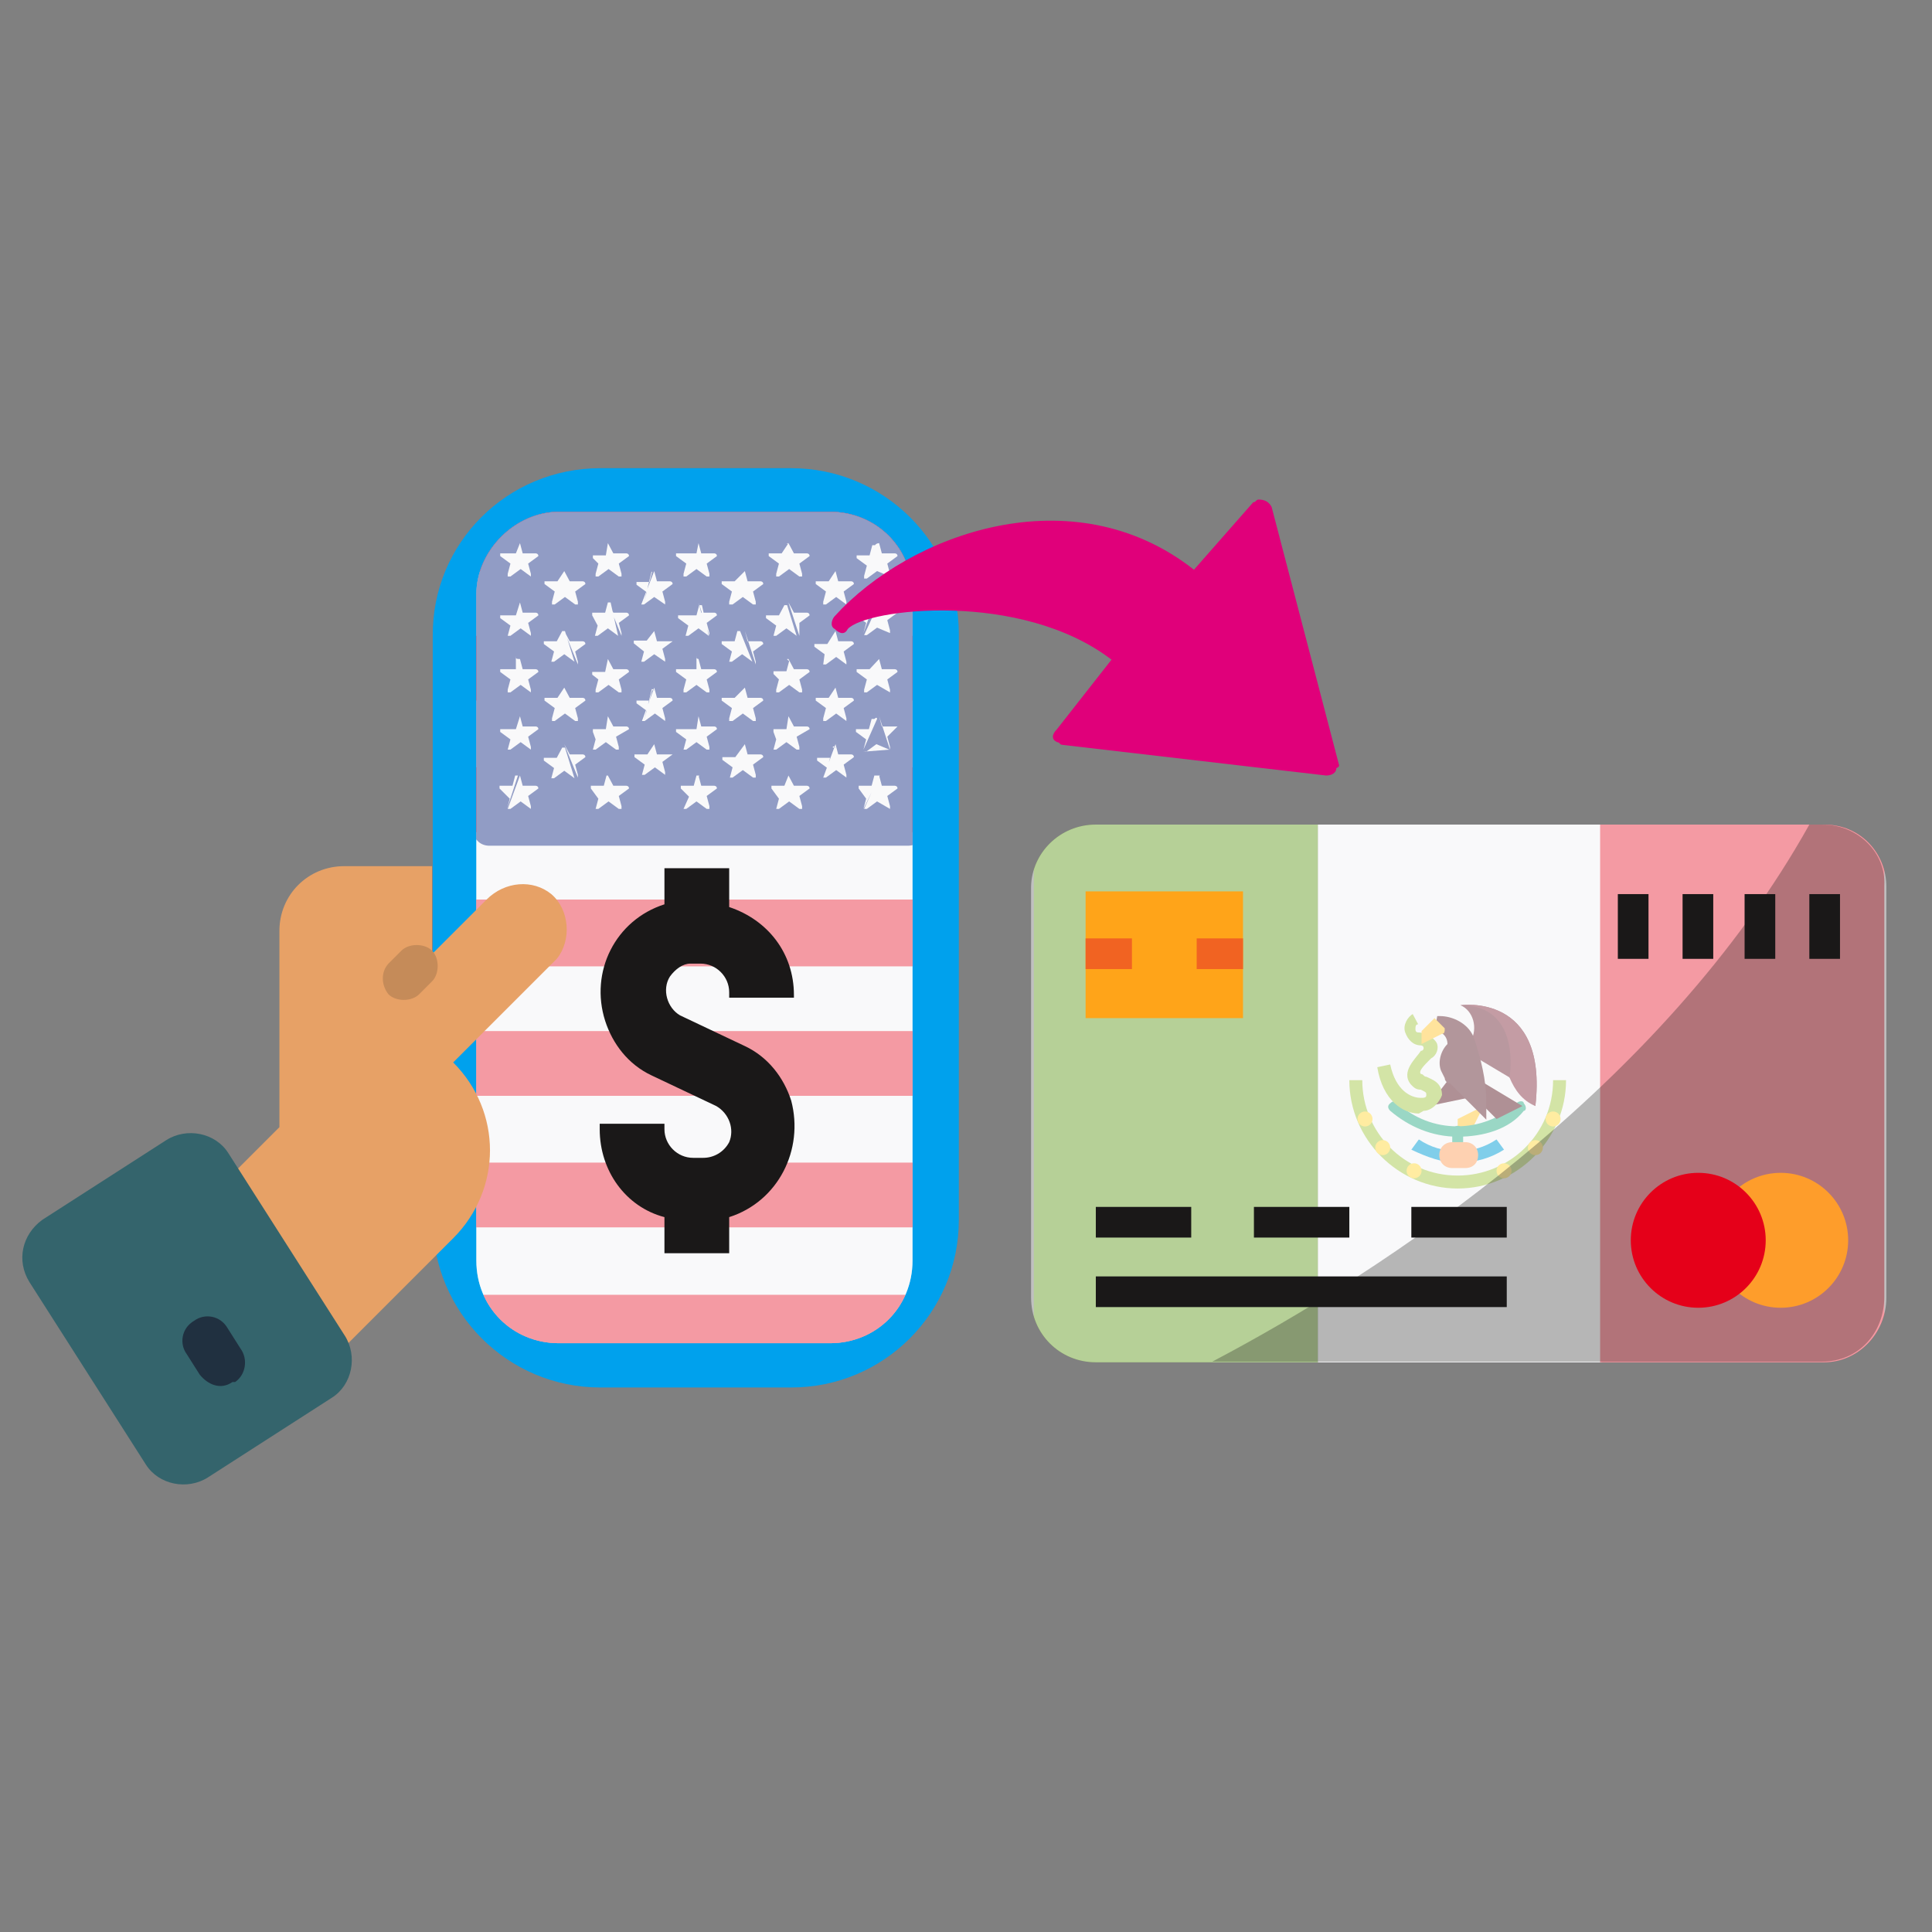 <?xml version="1.0" encoding="utf-8"?>
<!-- Generator: Adobe Illustrator 26.0.1, SVG Export Plug-In . SVG Version: 6.00 Build 0)  -->
<svg version="1.1" id="Layer_1" xmlns="http://www.w3.org/2000/svg" xmlns:xlink="http://www.w3.org/1999/xlink" x="0px" y="0px"
	 viewBox="0 0 283.5 283.5" style="enable-background:new 0 0 283.5 283.5;" xml:space="preserve">
<rect x="0" y="0" width="283.5" height="283.5" fill="#808080" stroke="none"/>
<style type="text/css">
	.st0{clip-path:url(#SVGID_00000129895636121340815940000008172631285380419500_);}
	.st1{fill:#6DA12F;}
	.st2{fill:#F2F3F4;}
	.st3{fill:#E93546;}
	.st4{fill:#FFC739;}
	.st5{fill:#35AE8A;}
	.st6{fill:#009CD5;}
	.st7{fill:#5F202A;}
	.st8{fill:#A7C84D;}
	.st9{fill:#73303F;}
	.st10{fill:#642C36;}
	.st11{fill:#FFD942;}
	.st12{fill:#FCA263;}
	.st13{fill:#883949;}
	.st14{opacity:0.5;fill:#FFFFFF;enable-background:new    ;}
	.st15{opacity:0.3;fill:#1A1818;enable-background:new    ;}
	.st16{fill:#FFA419;}
	.st17{fill:#F16322;}
	.st18{fill:#FE9D2B;}
	.st19{fill:#E50019;}
	.st20{fill:#1A1818;}
	.st21{fill:#00A1ED;}
	.st22{clip-path:url(#SVGID_00000159454239952770182750000008566476263915935662_);}
	.st23{fill:#22388B;}
	.st24{fill:#E7A166;}
	.st25{fill:#C58B59;}
	.st26{fill:#34646C;}
	.st27{fill:#203040;}
	.st28{fill:#E0007A;}
</style>
<g id="Grupo_1597">
	<g id="Grupo_1561">
		<g id="Grupo_1466">
			<g id="Grupo_1459">
				<g id="Grupo_1458">
					<g id="Grupo_1455">
						<g>
							<g>
								<defs>
									<path id="SVGID_1_" d="M160.8,121h106.9c5.3,0,9.1,4.2,9.1,9.1v60.3c0,5.3-4.2,9.5-9.1,9.5H160.8c-5.3,0-9.5-4.2-9.5-9.5
										v-60.3C151.4,125.2,155.5,121,160.8,121z"/>
								</defs>
								<clipPath id="SVGID_00000101782290187652771300000000072070766015347110_">
									<use xlink:href="#SVGID_1_"  style="overflow:visible;"/>
								</clipPath>
								<g style="clip-path:url(#SVGID_00000101782290187652771300000000072070766015347110_);">
									<g id="Grupo_1454">
										<g id="Grupo_1453">
											<path id="Trazado_960" class="st1" d="M193.4,201.3H154c-1.1,0-2.3-1.1-2.3-2.3v-77.3c0-1.1,1.1-2.3,2.3-2.3h39.4V201.3z
												"/>
											<rect id="Rectángulo_261" x="193.4" y="119.5" class="st2" width="41.7" height="81.5"/>
											<path id="Trazado_961" class="st3" d="M274.2,201.3h-39.4v-81.9h39.4c1.1,0,2.3,0.8,2.3,2.3l0,0v77.3
												C276.5,200.2,275.3,201.3,274.2,201.3L274.2,201.3z"/>
											<g id="Grupo_1452">
												<path id="Trazado_962" class="st4" d="M217.7,162.3l-3.8,1.9v1.9h1.9L217.7,162.3z"/>
												<g id="Grupo_1450">
													<path id="Trazado_963" class="st5" d="M213.9,170.6c-0.4,0-0.8-0.4-0.8-0.8l0,0v-3.8c0-0.4,0.4-0.8,0.8-0.8l0,0l0,0
														c0.4,0,0.8,0.4,0.8,0.8l0,0v3.8C215,170.3,214.7,170.6,213.9,170.6z"/>
													<path id="Trazado_964" class="st5" d="M213.9,166.8c-3.8,0-7.2-1.5-9.9-3.8c-0.4-0.4-0.4-0.8,0-1.1l0,0l0,0
														c0.4-0.4,0.8-0.4,1.1,0l0,0c4.9,4.5,12.5,4.5,17.4,0c0.4-0.4,1.1-0.4,1.1,0l0,0c0.4,0.4,0.4,1.1,0,1.1l0,0
														C221.5,165.7,217.7,166.8,213.9,166.8z"/>
												</g>
												<path id="Trazado_965" class="st6" d="M213.9,170.6c-2.3,0-4.5-0.8-6.8-1.9l1.1-1.5c3.4,2.3,8,2.3,11.4,0l1.1,1.5
													C218.8,169.9,216.6,170.6,213.9,170.6z"/>
												<path id="Trazado_966" class="st7" d="M212.8,158.1l-2.3,3l-0.4,1.1l5.3-1.1L212.8,158.1z"/>
												<path id="Trazado_967" class="st8" d="M208.2,163.4c-2.3,0-5.3-1.9-6.1-6.8l1.9-0.4c0.8,3.8,3,4.9,4.5,4.9
													c0.4,0,0.8,0,0.8-0.4c0-0.4,0-0.4-0.8-0.8c-0.8,0-1.1-0.4-1.5-0.8c-1.5-1.9,0.8-3.8,1.5-4.9c0.4,0,0.4-0.4,0.4-0.4
													c0-0.4-0.4-0.4-0.4-0.4c-1.1,0-1.9-0.8-2.3-1.9c-0.4-1.1,0.4-2.3,1.1-2.7l0.8,1.5c-0.4,0-0.4,0.4-0.4,0.8
													c0,0,0,0.4,0.4,0.4c1.1,0,2.3,0.8,2.7,1.5c0.4,0.8,0,1.9-0.8,2.3c-1.1,1.1-1.9,1.9-1.5,2.3c0.4,0,0.4,0.4,0.8,0.4
													c0.8,0.4,2.3,0.8,2.3,2.7c-0.4,1.1-1.5,2.3-2.7,2.3L208.2,163.4z"/>
												<path id="Trazado_968" class="st9" d="M215.8,152.8c1.1-1.9,0.4-4.5-1.5-5.3l0,0l0,0c0,0,12.9-1.9,11,14.8l0,0
													c-1.5-1.1-2.7-2.7-3.8-4.2l-5.7-3.4V152.8z"/>
												<path id="Trazado_969" class="st7" d="M213.9,156.6l9.5,5.7l-3.8,1.9l-5.7-5.7V156.6z"/>
												<path id="Trazado_970" class="st10" d="M210.5,151.3L210.5,151.3c1.1,0,1.9,0.8,1.9,1.9l0,0c-1.1,1.1-1.5,3-0.8,4.2
													l0.4,0.8c0,0.4,0.4,0.8,0.8,0.8l5.3,5.3v-2.7c0-3-0.8-6.4-1.9-9.5l0,0c-0.8-1.9-3-3-4.9-3h-0.4L210.5,151.3L210.5,151.3
													z"/>
												<path id="Trazado_971" class="st4" d="M210.5,149.4l-1.9,1.9v1.9l3-1.5c0.4,0,0.4-0.4,0.4-0.8l0,0c0,0,0,0-0.4-0.4
													L210.5,149.4z"/>
												<path id="Trazado_972" class="st8" d="M213.9,174.4c-8.7,0-15.9-7.2-15.9-15.9h1.9c0,7.6,6.1,14,14,14
													c7.6,0,14-6.1,14-14h1.9C229.8,167.2,222.6,174.4,213.9,174.4L213.9,174.4z"/>
												<g id="Grupo_1451">
													<circle id="Elipse_97" class="st11" cx="200.3" cy="164.2" r="1.1"/>
													<circle id="Elipse_98" class="st11" cx="202.9" cy="168.4" r="1.1"/>
													<circle id="Elipse_99" class="st11" cx="207.5" cy="171.8" r="1.1"/>
													<circle id="Elipse_100" class="st11" cx="227.9" cy="164.2" r="1.1"/>
													<circle id="Elipse_101" class="st11" cx="225.3" cy="168.4" r="1.1"/>
													<circle id="Elipse_102" class="st11" cx="220.7" cy="171.8" r="1.1"/>
												</g>
												<path id="Trazado_973" class="st12" d="M215,171.4h-1.9c-1.1,0-1.9-0.8-1.9-1.9l0,0l0,0c0-1.1,0.8-1.9,1.9-1.9l0,0h1.9
													c1.1,0,1.9,0.8,1.9,1.9l0,0C216.9,170.6,216.2,171.4,215,171.4L215,171.4z"/>
												<path id="Trazado_974" class="st13" d="M221.5,158.1c0.8,1.9,1.9,3.4,3.8,4.2l0,0c1.9-16.7-11-14.8-11-14.8
													C223.4,147.5,221.5,158.1,221.5,158.1z"/>
											</g>
										</g>
										<path id="Rectángulo_262" class="st14" d="M157.1,118.7h113.7c4.5,0,8.3,3.8,8.3,8.3v68.6c0,4.5-3.8,8.3-8.3,8.3H157.1
											c-4.5,0-8.3-3.8-8.3-8.3v-69C148.7,122.1,152.1,118.7,157.1,118.7z"/>
									</g>
								</g>
							</g>
						</g>
					</g>
					<path id="Trazado_976" class="st15" d="M267.4,121h-1.9c-21.6,38.7-62.5,65.6-87.6,78.8h89.5c5.3,0,9.1-4.2,9.1-9.5v-60.3
						C276.8,125.2,272.7,121,267.4,121L267.4,121z"/>
					<rect id="Rectángulo_263" x="159.3" y="130.8" class="st16" width="23.1" height="18.6"/>
					<g id="Grupo_1456">
						<rect id="Rectángulo_264" x="159.3" y="137.7" class="st17" width="6.8" height="4.5"/>
						<rect id="Rectángulo_265" x="175.6" y="137.7" class="st17" width="6.8" height="4.5"/>
					</g>
					<circle id="Elipse_103" class="st18" cx="261.3" cy="182" r="9.9"/>
					<circle id="Elipse_104" class="st19" cx="249.2" cy="182" r="9.9"/>
					<g id="Grupo_1457">
						<rect id="Rectángulo_266" x="160.8" y="177.1" class="st20" width="14" height="4.5"/>
						<rect id="Rectángulo_267" x="184" y="177.1" class="st20" width="14" height="4.5"/>
						<rect id="Rectángulo_268" x="207.1" y="177.1" class="st20" width="14" height="4.5"/>
						<rect id="Rectángulo_269" x="160.8" y="187.3" class="st20" width="60.3" height="4.5"/>
						<rect id="Rectángulo_270" x="237.4" y="131.2" class="st20" width="4.5" height="9.5"/>
						<rect id="Rectángulo_271" x="246.9" y="131.2" class="st20" width="4.5" height="9.5"/>
						<rect id="Rectángulo_272" x="256" y="131.2" class="st20" width="4.5" height="9.5"/>
						<rect id="Rectángulo_273" x="265.5" y="131.2" class="st20" width="4.5" height="9.5"/>
					</g>
				</g>
			</g>
			<path id="Rectángulo_274" class="st21" d="M88.1,68.7h28c13.6,0,24.6,11,24.6,24.3v86c0,13.6-11,24.6-24.6,24.6h-28
				c-13.6,0-24.6-11-24.6-24.6V93.3C63.4,79.7,74.4,68.7,88.1,68.7z"/>
			<g id="Grupo_1465">
				<g>
					<g>
						<defs>
							<path id="SVGID_00000173867789977361471360000012701826909433309829_" d="M82,75.1h39.8c6.8,0,12.1,5.3,12.1,12.1V185
								c0,6.8-5.3,12.1-12.1,12.1H82c-6.8,0-12.1-5.3-12.1-12.1V87.2C69.9,80.8,75.6,75.1,82,75.1z"/>
						</defs>
						<clipPath id="SVGID_00000169555617157546311320000004538012757351019150_">
							<use xlink:href="#SVGID_00000173867789977361471360000012701826909433309829_"  style="overflow:visible;"/>
						</clipPath>
						<g style="clip-path:url(#SVGID_00000169555617157546311320000004538012757351019150_);">
							<g id="Grupo_1464">
								<g id="Grupo_1463">
									<path id="Trazado_977" class="st2" d="M257.9,199.8H72.5c-1.9,0-3.4-1.5-3.4-3.4l0,0v-119c0-1.9,1.5-3.4,3.4-3.4h185.3
										c1.9,0,3.4,1.5,3.4,3.4l0,0l0,0v119C261.3,198.3,259.8,199.8,257.9,199.8z"/>
									<g id="Grupo_1460">
										<path id="Trazado_978" class="st3" d="M261.3,83.8H69.5v-6.4c0-1.9,1.5-3.4,3.4-3.4l0,0h185.3c1.9,0,3.4,1.5,3.4,3.4l0,0
											l0,0L261.3,83.8L261.3,83.8z"/>
										<rect id="Rectángulo_275" x="69.5" y="112.6" class="st3" width="191.8" height="9.5"/>
										<rect id="Rectángulo_276" x="69.5" y="93.3" class="st3" width="191.8" height="9.5"/>
										<path id="Trazado_979" class="st3" d="M261.3,141.8H72.5c-1.9,0-3.4-1.5-3.4-3.4l0,0V132h192.2V141.8z"/>
										<rect id="Rectángulo_277" x="69.5" y="170.6" class="st3" width="191.8" height="9.5"/>
										<path id="Trazado_980" class="st3" d="M257.9,199.8H72.5c-1.9,0-3.4-1.5-3.4-3.4l0,0V190h192.2v6.4
											C261.3,198.3,259.8,199.8,257.9,199.8L257.9,199.8z"/>
										<rect id="Rectángulo_278" x="69.5" y="151.3" class="st3" width="191.8" height="9.5"/>
									</g>
									<g id="Grupo_1462">
										<path id="Trazado_981" class="st23" d="M133.2,74H71.8c-1.1,0-2.3,1.1-2.3,2.3l0,0v45.5c0,1.5,1.1,2.3,2.3,2.3l0,0h61.4
											c1.5,0,2.7-1.1,2.7-2.3l0,0V76.6C135.5,75.1,134.3,74,133.2,74L133.2,74z"/>
										<g id="Grupo_1461">
											<path id="Trazado_982" class="st2" d="M76.3,79.7l0.4,1.5h1.9c0,0,0.4,0,0.4,0.4l0,0l0,0l-1.5,1.1l0.4,1.5v0.4l0,0
												l-1.5-1.1l-1.5,1.1h-0.4c0,0,0,0,0-0.4l0.4-1.5l-1.5-1.1v-0.4l0,0h2.3L76.3,79.7L76.3,79.7C76.3,80,76.3,79.7,76.3,79.7z
												"/>
											<path id="Trazado_983" class="st2" d="M76.3,88.4l0.4,1.5h1.9c0,0,0.4,0,0.4,0.4l0,0l0,0l-1.5,1.1l0.4,1.5v0.4l0,0
												l-1.5-1.1l-1.5,1.1c0,0,0,0-0.4,0l0,0l0,0l0.4-1.5l-1.5-1.1v-0.4l0,0h2.3L76.3,88.4L76.3,88.4L76.3,88.4z"/>
											<path id="Trazado_984" class="st2" d="M76.3,96.7l0.4,1.5h1.9c0,0,0.4,0,0.4,0.4l0,0l0,0l-1.5,1.1l0.4,1.5v0.4l0,0
												l-1.5-1.1l-1.5,1.1h-0.4c0,0,0,0,0-0.4l0.4-1.5l-1.5-1.1v-0.4l0,0h2.3v-1.9C75.6,96.7,75.9,96.7,76.3,96.7
												C75.9,96.7,75.9,96.7,76.3,96.7z"/>
											<path id="Trazado_985" class="st2" d="M76.3,105.1l0.4,1.5h1.9c0,0,0.4,0,0.4,0.4l0,0l0,0l-1.5,1.1l0.4,1.5v0.4l0,0
												l-1.5-1.1l-1.5,1.1c0,0,0,0-0.4,0l0,0l0,0l0.4-1.5l-1.5-1.1V107l0,0h2.3L76.3,105.1C76.3,105.4,76.3,105.4,76.3,105.1
												C76.3,105.4,76.3,105.4,76.3,105.1z"/>
											<path id="Trazado_986" class="st2" d="M76.3,113.8l0.4,1.5h1.9c0,0,0.4,0,0.4,0.4l0,0l0,0l-1.5,1.1l0.4,1.5v0.4l0,0
												l-1.5-1.1l-1.5,1.1h-0.4 M74.4,118.7l0.4-1.5l-1.5-1.5v-0.4l0,0h1.9l0.4-1.5h0.4l0,0L74.4,118.7z"/>
											<path id="Trazado_987" class="st2" d="M82.8,83.8l0.8,1.5h1.9c0,0,0.4,0,0.4,0.4l0,0l0,0l-1.5,1.1l0.4,1.5v0.4h-0.4
												l-1.5-1.1l-1.5,1.1h-0.4c0,0,0,0,0-0.4l0.4-1.5l-1.5-1.1v-0.4l0,0h1.9L82.8,83.8L82.8,83.8L82.8,83.8z"/>
											<path id="Trazado_988" class="st2" d="M82.8,92.6l0.8,1.5h1.9c0,0,0.4,0,0.4,0.4l0,0l0,0l-1.5,1.1l0.4,1.5c0,0,0,0,0,0.4
												 M84.3,97.1L82.8,96l-1.5,1.1h-0.4l0,0l0,0l0.4-1.5l-1.5-1.1v-0.4l0,0h1.9l0.8-1.5c0,0,0,0,0.4,0c0,0,0-0.4,0,0
												L84.3,97.1z"/>
											<path id="Trazado_989" class="st2" d="M82.8,100.9l0.8,1.5h1.9c0,0,0.4,0,0.4,0.4l0,0l0,0l-1.5,1.1l0.4,1.5v0.4h-0.4
												l-1.5-1.1l-1.5,1.1h-0.4c0,0,0,0,0-0.4l0.4-1.5l-1.5-1.1v-0.4l0,0h1.9L82.8,100.9L82.8,100.9L82.8,100.9z"/>
											<path id="Trazado_990" class="st2" d="M82.8,109.2l0.8,1.5h1.9c0,0,0.4,0,0.4,0.4l0,0l0,0l-1.5,1.1l0.4,1.5
												c0,0,0,0,0,0.4 M84.3,114.2l-1.5-1.1l-1.5,1.1h-0.4l0,0l0,0l0.4-1.5l-1.5-1.1v-0.4l0,0h1.9l0.8-1.5c0,0,0,0,0.4,0
												c0,0,0-0.4,0,0L84.3,114.2z"/>
											<path id="Trazado_991" class="st2" d="M89.2,79.7l0.8,1.5h1.9c0,0,0.4,0,0.4,0.4l0,0l0,0l-1.5,1.1l0.4,1.5v0.4h-0.4
												l-1.5-1.1l-1.5,1.1h-0.4c0,0,0,0,0-0.4l0.4-1.5l-0.8-0.8v-0.4l0,0h1.9L89.2,79.7L89.2,79.7L89.2,79.7z"/>
											<path id="Trazado_992" class="st2" d="M89.2,88.4l0.8,1.5h1.9c0,0,0.4,0,0.4,0.4l0,0l0,0l-1.5,1.1l0.4,1.5c0,0,0,0,0,0.4
												 M90.7,93.3l-1.5-1.1l-1.5,1.1h-0.4l0,0l0,0l0.4-1.5l-0.8-1.5v-0.4l0,0h1.9l0.4-1.5c0,0,0,0,0.4,0c0,0,0-0.4,0,0
												L90.7,93.3z"/>
											<path id="Trazado_993" class="st2" d="M89.2,96.7l0.8,1.5h1.9c0,0,0.4,0,0.4,0.4l0,0l0,0l-1.5,1.1l0.4,1.5v0.4h-0.4
												l-1.5-1.1l-1.5,1.1h-0.4c0,0,0,0,0-0.4l0.4-1.5L86.9,99v-0.4l0,0h1.9L89.2,96.7L89.2,96.7L89.2,96.7z"/>
											<path id="Trazado_994" class="st2" d="M89.2,105.1l0.8,1.5h1.9c0,0,0.4,0,0.4,0.4l0,0l0,0l-1.9,1.1l0.4,1.5
												c0,0,0,0,0,0.4c0,0,0,0-0.4,0l-1.5-1.1l-1.5,1.1h-0.4l0,0l0,0l0.4-1.5l-0.4-1.1V107l0,0h1.9L89.2,105.1
												C89.2,105.4,89.2,105.4,89.2,105.1C89.2,105.4,89.2,105.1,89.2,105.1z"/>
											<path id="Trazado_995" class="st2" d="M89.2,113.8l0.8,1.5h1.9c0,0,0.4,0,0.4,0.4l0,0l0,0l-1.5,1.1l0.4,1.5v0.4h-0.4
												l-1.5-1.1l-1.5,1.1h-0.4l0,0l0.4-1.5l-1.1-1.5v-0.4l0,0h1.9l0.4-1.5H89.2L89.2,113.8z"/>
											<path id="Trazado_996" class="st2" d="M96,83.8l0.4,1.5h1.9c0,0,0.4,0,0.4,0.4l0,0l0,0l-1.5,1.1l0.4,1.5v0.4l0,0L96,87.6
												l-1.5,1.1h-0.4 M94.5,88.4l0.4-1.5l-1.5-1.1c0,0,0,0,0-0.4l0,0l0,0h1.9l0.4-1.5H96c0,0,0,0-0.4,0L94.5,88.4z"/>
											<path id="Trazado_997" class="st2" d="M96,92.6l0.4,1.5h1.9h0.4l0,0l0,0l-1.5,1.1l0.4,1.5c0,0,0,0,0,0.4l0,0L96,96
												l-1.5,1.1c0,0,0,0-0.4,0l0,0l0,0l0.4-1.5L93,94.4v-0.4l0,0l0,0h1.9L96,92.6L96,92.6L96,92.6z"/>
											<path id="Trazado_998" class="st2" d="M96,100.9l0.4,1.5h1.9c0,0,0.4,0,0.4,0.4l0,0l0,0l-1.5,1.1l0.4,1.5v0.4l0,0
												l-1.5-1.1l-1.5,1.1h-0.4 M94.5,105.8l0.4-1.5l-1.5-1.1c0,0,0,0,0-0.4l0,0l0,0h1.9l0.4-1.5H96c0,0-0.4-0.4-0.4,0
												L94.5,105.8z"/>
											<path id="Trazado_999" class="st2" d="M96,109.2l0.4,1.5h1.9h0.4l0,0l0,0l-1.5,1.1l0.4,1.5c0,0,0,0,0,0.4l0,0l-1.5-1.1
												l-1.5,1.1c0,0,0,0-0.4,0l0,0l0,0l0.4-1.5l-1.5-1.1v-0.4l0,0l0,0h1.9L96,109.2C96,109.6,96,109.6,96,109.2
												C96,109.6,96,109.6,96,109.2z"/>
											<path id="Trazado_1000" class="st2" d="M102.5,79.7l0.4,1.5h1.9c0,0,0.4,0,0.4,0.4l0,0l0,0l-1.5,1.1l0.4,1.5v0.4h-0.4
												l-1.5-1.1l-1.5,1.1h-0.4c0,0,0,0,0-0.4l0.4-1.5l-1.5-1.1v-0.4l0,0h3L102.5,79.7L102.5,79.7
												C102.9,80,102.5,79.7,102.5,79.7z"/>
											<path id="Trazado_1001" class="st2" d="M102.5,88.4l0.4,1.5h1.9c0,0,0.4,0,0.4,0.4l0,0l0,0l-1.5,1.1l0.4,1.5v0.4
												 M104,93.3l-1.5-1.1l-1.5,1.1c0,0,0,0-0.4,0l0,0l0,0l0.4-1.5l-1.5-1.1v-0.4l0,0h2.7l0.4-1.5h0.4L104,93.3z"/>
											<path id="Trazado_1002" class="st2" d="M102.5,96.7l0.4,1.5h1.9c0,0,0.4,0,0.4,0.4l0,0l0,0l-1.5,1.1l0.4,1.5v0.4h-0.4
												l-1.5-1.1l-1.5,1.1h-0.4c0,0,0,0,0-0.4l0.4-1.5l-1.5-1.1v-0.4l0,0h3v-1.9C102.1,96.7,102.5,96.7,102.5,96.7L102.5,96.7z"
												/>
											<path id="Trazado_1003" class="st2" d="M102.5,105.1l0.4,1.5h1.9c0,0,0.4,0,0.4,0.4l0,0l0,0l-1.5,1.1l0.4,1.5v0.4
												c0,0,0,0-0.4,0l-1.5-1.1l-1.5,1.1c0,0,0,0-0.4,0l0,0l0,0l0.4-1.5l-1.5-1.1V107l0,0h3L102.5,105.1
												C102.5,105.4,102.5,105.4,102.5,105.1L102.5,105.1z"/>
											<path id="Trazado_1004" class="st2" d="M102.5,113.8l0.4,1.5h1.9c0,0,0.4,0,0.4,0.4l0,0l0,0l-1.5,1.1l0.4,1.5v0.4h-0.4
												l-1.5-1.1l-1.5,1.1h-0.4 M101,118.7l0.4-1.5l-1.5-1.5v-0.4l0,0h1.9l0.4-1.5h0.4l0,0L101,118.7z"/>
											<path id="Trazado_1005" class="st2" d="M109.3,83.8l0.4,1.5h1.9c0,0,0.4,0,0.4,0.4l0,0l0,0l-1.5,1.1l0.4,1.5v0.4h-0.4
												l-1.5-1.1l-1.5,1.1H107c0,0,0,0,0-0.4l0.4-1.5l-1.5-1.1v-0.4l0,0h1.9L109.3,83.8C108.9,83.8,108.9,83.8,109.3,83.8
												L109.3,83.8z"/>
											<path id="Trazado_1006" class="st2" d="M109.3,92.6l0.4,1.5h1.9c0,0,0.4,0,0.4,0.4l0,0l0,0l-1.5,1.1l0.4,1.5
												c0,0,0,0,0,0.4 M110.4,97.1l-1.5-1.1l-1.5,1.1c0,0,0,0-0.4,0l0,0l0,0l0.4-1.5l-1.5-1.1v-0.4l0,0h1.9l0.4-1.5h0.4
												c0,0,0-0.4,0,0L110.4,97.1z"/>
											<path id="Trazado_1007" class="st2" d="M109.3,100.9l0.4,1.5h1.9c0,0,0.4,0,0.4,0.4l0,0l0,0l-1.5,1.1l0.4,1.5v0.4h-0.4
												l-1.5-1.1l-1.5,1.1H107c0,0,0,0,0-0.4l0.4-1.5l-1.5-1.1v-0.4l0,0h1.9L109.3,100.9C108.9,100.9,108.9,100.9,109.3,100.9
												L109.3,100.9z"/>
											<path id="Trazado_1008" class="st2" d="M109.3,109.2l0.4,1.5h1.9c0,0,0.4,0,0.4,0.4l0,0l0,0l-1.5,1.1l0.4,1.5
												c0,0,0,0,0,0.4c0,0,0,0-0.4,0l-1.5-1.1l-1.5,1.1c0,0,0,0-0.4,0l0,0l0,0l0.4-1.5l-1.5-1.1v-0.4l0,0h1.9L109.3,109.2
												C108.9,109.6,108.9,109.6,109.3,109.2C109.3,109.6,109.3,109.2,109.3,109.2z"/>
											<path id="Trazado_1009" class="st2" d="M115.7,79.7l0.8,1.5h1.9c0,0,0.4,0,0.4,0.4l0,0l0,0l-1.5,1.1l0.4,1.5v0.4h-0.4
												l-1.5-1.1l-1.5,1.1h-0.4c0,0,0,0,0-0.4l0.4-1.5l-1.5-1.1v-0.4l0,0h1.9L115.7,79.7C115.4,80,115.4,79.7,115.7,79.7
												L115.7,79.7z"/>
											<path id="Trazado_1010" class="st2" d="M115.7,88.4l0.8,1.5h1.9c0,0,0.4,0,0.4,0.4l0,0l0,0l-1.5,1.1l0,1.5c0,0,0,0,0,0.4
												 M116.9,93.3l-1.5-1.1l-1.5,1.1h-0.4l0,0l0,0l0.4-1.5l-1.5-1.1v-0.4l0,0h1.9l0.8-1.5c0,0,0,0,0.4,0c0,0,0-0.4,0,0
												L116.9,93.3z"/>
											<path id="Trazado_1011" class="st2" d="M115.7,96.7l0.8,1.5h1.9c0,0,0.4,0,0.4,0.4l0,0l0,0l-1.5,1.1l0.4,1.5v0.4h-0.4
												l-1.5-1.1l-1.5,1.1h-0.4c0,0,0,0,0-0.4l0.4-1.5l-0.8-0.8c0,0,0,0,0-0.4l0,0h1.9l0.4-1.5
												C115.4,96.7,115.4,96.7,115.7,96.7L115.7,96.7z"/>
											<path id="Trazado_1012" class="st2" d="M115.7,105.1l0.8,1.5h1.9c0,0,0.4,0,0.4,0.4l0,0l0,0l-1.9,1.1l0.4,1.5
												c0,0,0,0,0,0.4c0,0,0,0-0.4,0l-1.5-1.1l-1.5,1.1h-0.4l0,0l0,0l0.4-1.5l-0.4-1.1V107l0,0h1.9L115.7,105.1
												C115.7,105.4,115.7,105.4,115.7,105.1C115.7,105.4,115.7,105.1,115.7,105.1z"/>
											<path id="Trazado_1013" class="st2" d="M115.7,113.8l0.8,1.5h1.9c0,0,0.4,0,0.4,0.4l0,0l0,0l-1.5,1.1l0.4,1.5v0.4h-0.4
												l-1.5-1.1l-1.5,1.1h-0.4l0,0l0.4-1.5l-1.1-1.5v-0.4l0,0h1.9L115.7,113.8C115.4,113.8,115.4,113.8,115.7,113.8
												L115.7,113.8z"/>
											<path id="Trazado_1014" class="st2" d="M122.6,83.8l0.4,1.5h1.9c0,0,0.4,0,0.4,0.4l0,0l0,0l-1.5,1.1l0.4,1.5v0.4l0,0
												l-1.5-1.1l-1.5,1.1h-0.4c0,0,0,0,0-0.4l0.4-1.5l-1.5-1.1c0,0,0,0,0-0.4l0,0l0,0h1.9L122.6,83.8L122.6,83.8
												C122.9,83.8,122.2,83.8,122.6,83.8z"/>
											<path id="Trazado_1015" class="st2" d="M122.6,92.6l0.4,1.5h1.9c0,0,0.4,0,0.4,0.4l0,0l0,0l-1.5,1.1l0.4,1.5
												c0,0,0,0,0,0.4l0,0l-1.5-1.1l-1.5,1.1h-0.4l0,0l0,0L121,96l-1.5-1.1v-0.4l0,0l0,0h1.9L122.6,92.6L122.6,92.6L122.6,92.6z
												"/>
											<path id="Trazado_1016" class="st2" d="M122.6,100.9l0.4,1.5h1.9c0,0,0.4,0,0.4,0.4l0,0l0,0l-1.5,1.1l0.4,1.5v0.4l0,0
												l-1.5-1.1l-1.5,1.1h-0.4c0,0,0,0,0-0.4l0.4-1.5l-1.5-1.1v-0.4l0,0h1.9L122.6,100.9L122.6,100.9
												C122.6,101.3,122.6,100.9,122.6,100.9z"/>
											<path id="Trazado_1017" class="st2" d="M122.6,109.2l0.4,1.5h1.9c0,0,0.4,0,0.4,0.4l0,0l0,0l-1.5,1.1l0.4,1.5
												c0,0,0,0,0,0.4l0,0l-1.5-1.1l-1.5,1.1h-0.4l0,0 M121,114.2l0.4-1.5l-1.5-1.1v-0.4l0,0l0,0h1.9l0.4-1.5h0.4
												c0,0-0.4-0.4-0.4,0L121,114.2z"/>
											<path id="Trazado_1018" class="st2" d="M129,79.7l0.4,1.5h1.9c0,0,0.4,0,0.4,0.4l0,0l0,0l-1.5,1.1l0.4,1.5v0.4l0,0
												l-1.9-0.8l-1.5,1.1h-0.4c0,0,0,0,0-0.4l0.4-1.5l-1.5-1.1c0,0,0,0,0-0.4l0,0l0,0h1.9l0.4-1.5h0.4
												C128.6,79.7,129,79.7,129,79.7z"/>
											<path id="Trazado_1019" class="st2" d="M129,88.4l0.4,1.5h1.9h0.4l0,0l0,0l-1.5,1.1l0.4,1.5c0,0,0,0,0,0.4l0,0l-1.9-0.8
												l-1.5,1.1h-0.4l0,0 M126.7,92.9l0.4-1.5l-1.5-1.1v-0.4l0,0l0,0h1.9l0.4-1.5h0.4L126.7,92.9z"/>
											<path id="Trazado_1020" class="st2" d="M129,96.7l0.4,1.5h1.9c0,0,0.4,0,0.4,0.4l0,0l0,0l-1.5,1.1l0.4,1.5v0.4l0,0
												l-1.9-1.1l-1.5,1.1h-0.4c0,0,0,0,0-0.4l0.4-1.5l-1.5-1.1c0,0,0,0,0-0.4l0,0l0,0h1.9L129,96.7
												C128.6,96.7,129,96.7,129,96.7L129,96.7z"/>
											<path id="Trazado_1021" class="st2" d="M129,105.1l0.4,1.5h1.9h0.4l0,0l0,0l-1.5,1.5l0.4,1.5c0,0,0,0,0,0.4 M130.5,110
												l-1.9-0.8l-1.5,1.1h-0.4l0,0 M126.7,110l0.4-1.5l-1.5-1.1V107l0,0l0,0h1.9l0.4-1.5h0.4c0,0,0.4-0.4,0.4,0l0,0L126.7,110z
												"/>
											<path id="Trazado_1022" class="st2" d="M129,113.8l0.4,1.5h1.9c0,0,0.4,0,0.4,0.4l0,0l0,0l-1.5,1.1l0.4,1.5v0.4l0,0
												l-1.9-1.1l-1.5,1.1h-0.4 M126.7,118.7l0.4-1.5l-1.1-1.5v-0.4l0,0l0,0h1.9l0.4-1.5h0.4h0.4L126.7,118.7z"/>
										</g>
									</g>
									<path id="Rectángulo_279" class="st14" d="M74.4,73.2h54.2c4.5,0,8.3,3.8,8.3,8.3v109.9c0,4.5-3.8,8.3-8.3,8.3H74.4
										c-4.5,0-8.3-3.8-8.3-8.3V81.6C66.5,77,69.9,73.2,74.4,73.2z"/>
								</g>
							</g>
						</g>
					</g>
				</g>
			</g>
			<path id="Trazado_1023" class="st20" d="M116.5,146.4V146c0-6.1-3.8-11-9.5-12.9v-5.7h-9.5v5.3c-7.2,2.3-11,9.9-8.7,17.1l0,0
				c1.1,3.4,3.4,6.4,6.8,8l9.5,4.5c1.9,1.1,2.7,3.4,1.9,5.3l0,0c-0.8,1.5-2.3,2.3-3.8,2.3h-1.5c-2.3,0-4.2-1.9-4.2-4.2v-0.8h-9.5
				v0.8c0,6.1,3.8,11.4,9.5,12.9v5.3h9.5v-5.3c7.2-2.3,11-9.9,9.1-17.1l0,0l0,0c-1.1-3.4-3.4-6.4-6.8-8l-9.5-4.5
				c-1.9-1.1-2.7-3.8-1.5-5.7c0.8-1.1,1.9-1.9,3-1.9h1.5c2.3,0,4.2,1.9,4.2,4.2l0,0v0.8H116.5z"/>
			<path id="Trazado_1024" class="st24" d="M34.6,171.8l6.4-6.4v-28.8c0-5.3,4.2-9.5,9.5-9.5h12.9v12.9l8-8c2.7-2.7,6.8-3,9.5-0.8
				c2.7,2.3,3,6.8,0.8,9.5c-0.4,0.4-0.4,0.4-0.8,0.8l-14.4,14.4c7.2,7.2,7.2,18.6,0,25.8l0,0l0,0l-15.9,15.9L34.6,171.8z"/>
			<path id="Trazado_1025" class="st25" d="M57,141.4l1.9-1.9c1.1-1.1,3.4-1.1,4.5,0l0,0c1.1,1.1,1.1,3.4,0,4.5l0,0l-1.9,1.9
				c-1.1,1.1-3.4,1.1-4.5,0l0,0C55.9,144.5,55.9,142.6,57,141.4z"/>
			<path id="Rectangle-path" class="st26" d="M6.2,179l18.2-11.7c3-1.9,7.2-1.1,9.1,1.9L50.6,196c1.9,3,1.1,7.2-1.9,9.1l-18.2,11.7
				c-3,1.9-7.2,1.1-9.1-1.9L4.3,188.1C2.4,185,3.2,181.2,6.2,179z"/>
			<path id="Shape" class="st27" d="M29.3,201.7l-1.9-3c-1.1-1.5-0.8-3.8,1.1-4.9c1.5-1.1,3.8-0.8,4.9,1.1l1.9,3
				c1.1,1.5,0.8,3.8-0.8,4.9c0,0,0,0-0.4,0C32.4,204,30.5,203.2,29.3,201.7L29.3,201.7z"/>
			<path id="Trazado_1026" class="st28" d="M196.5,112.3l-9.9-37.9c-0.4-0.8-1.1-1.1-1.9-1.1l0,0c-0.4,0-0.4,0.4-0.8,0.4l-8.7,9.9
				c-17.8-14-41.7-5.3-52.7,6.8l0,0c-0.4,0.4-0.8,1.5,0,1.9l0,0l0,0c0.8,0.8,1.5,0.8,1.9,0l0,0c2.7-3,25.4-5.7,38.7,4.5l-8,10.2
				c-0.8,0.8-0.8,1.5,0,1.9c0.4,0,0.4,0.4,0.8,0.4l38.7,4.5c0.8,0,1.5-0.4,1.5-1.1l0,0C196.5,112.6,196.5,112.3,196.5,112.3z"/>
		</g>
	</g>
</g>
</svg>
